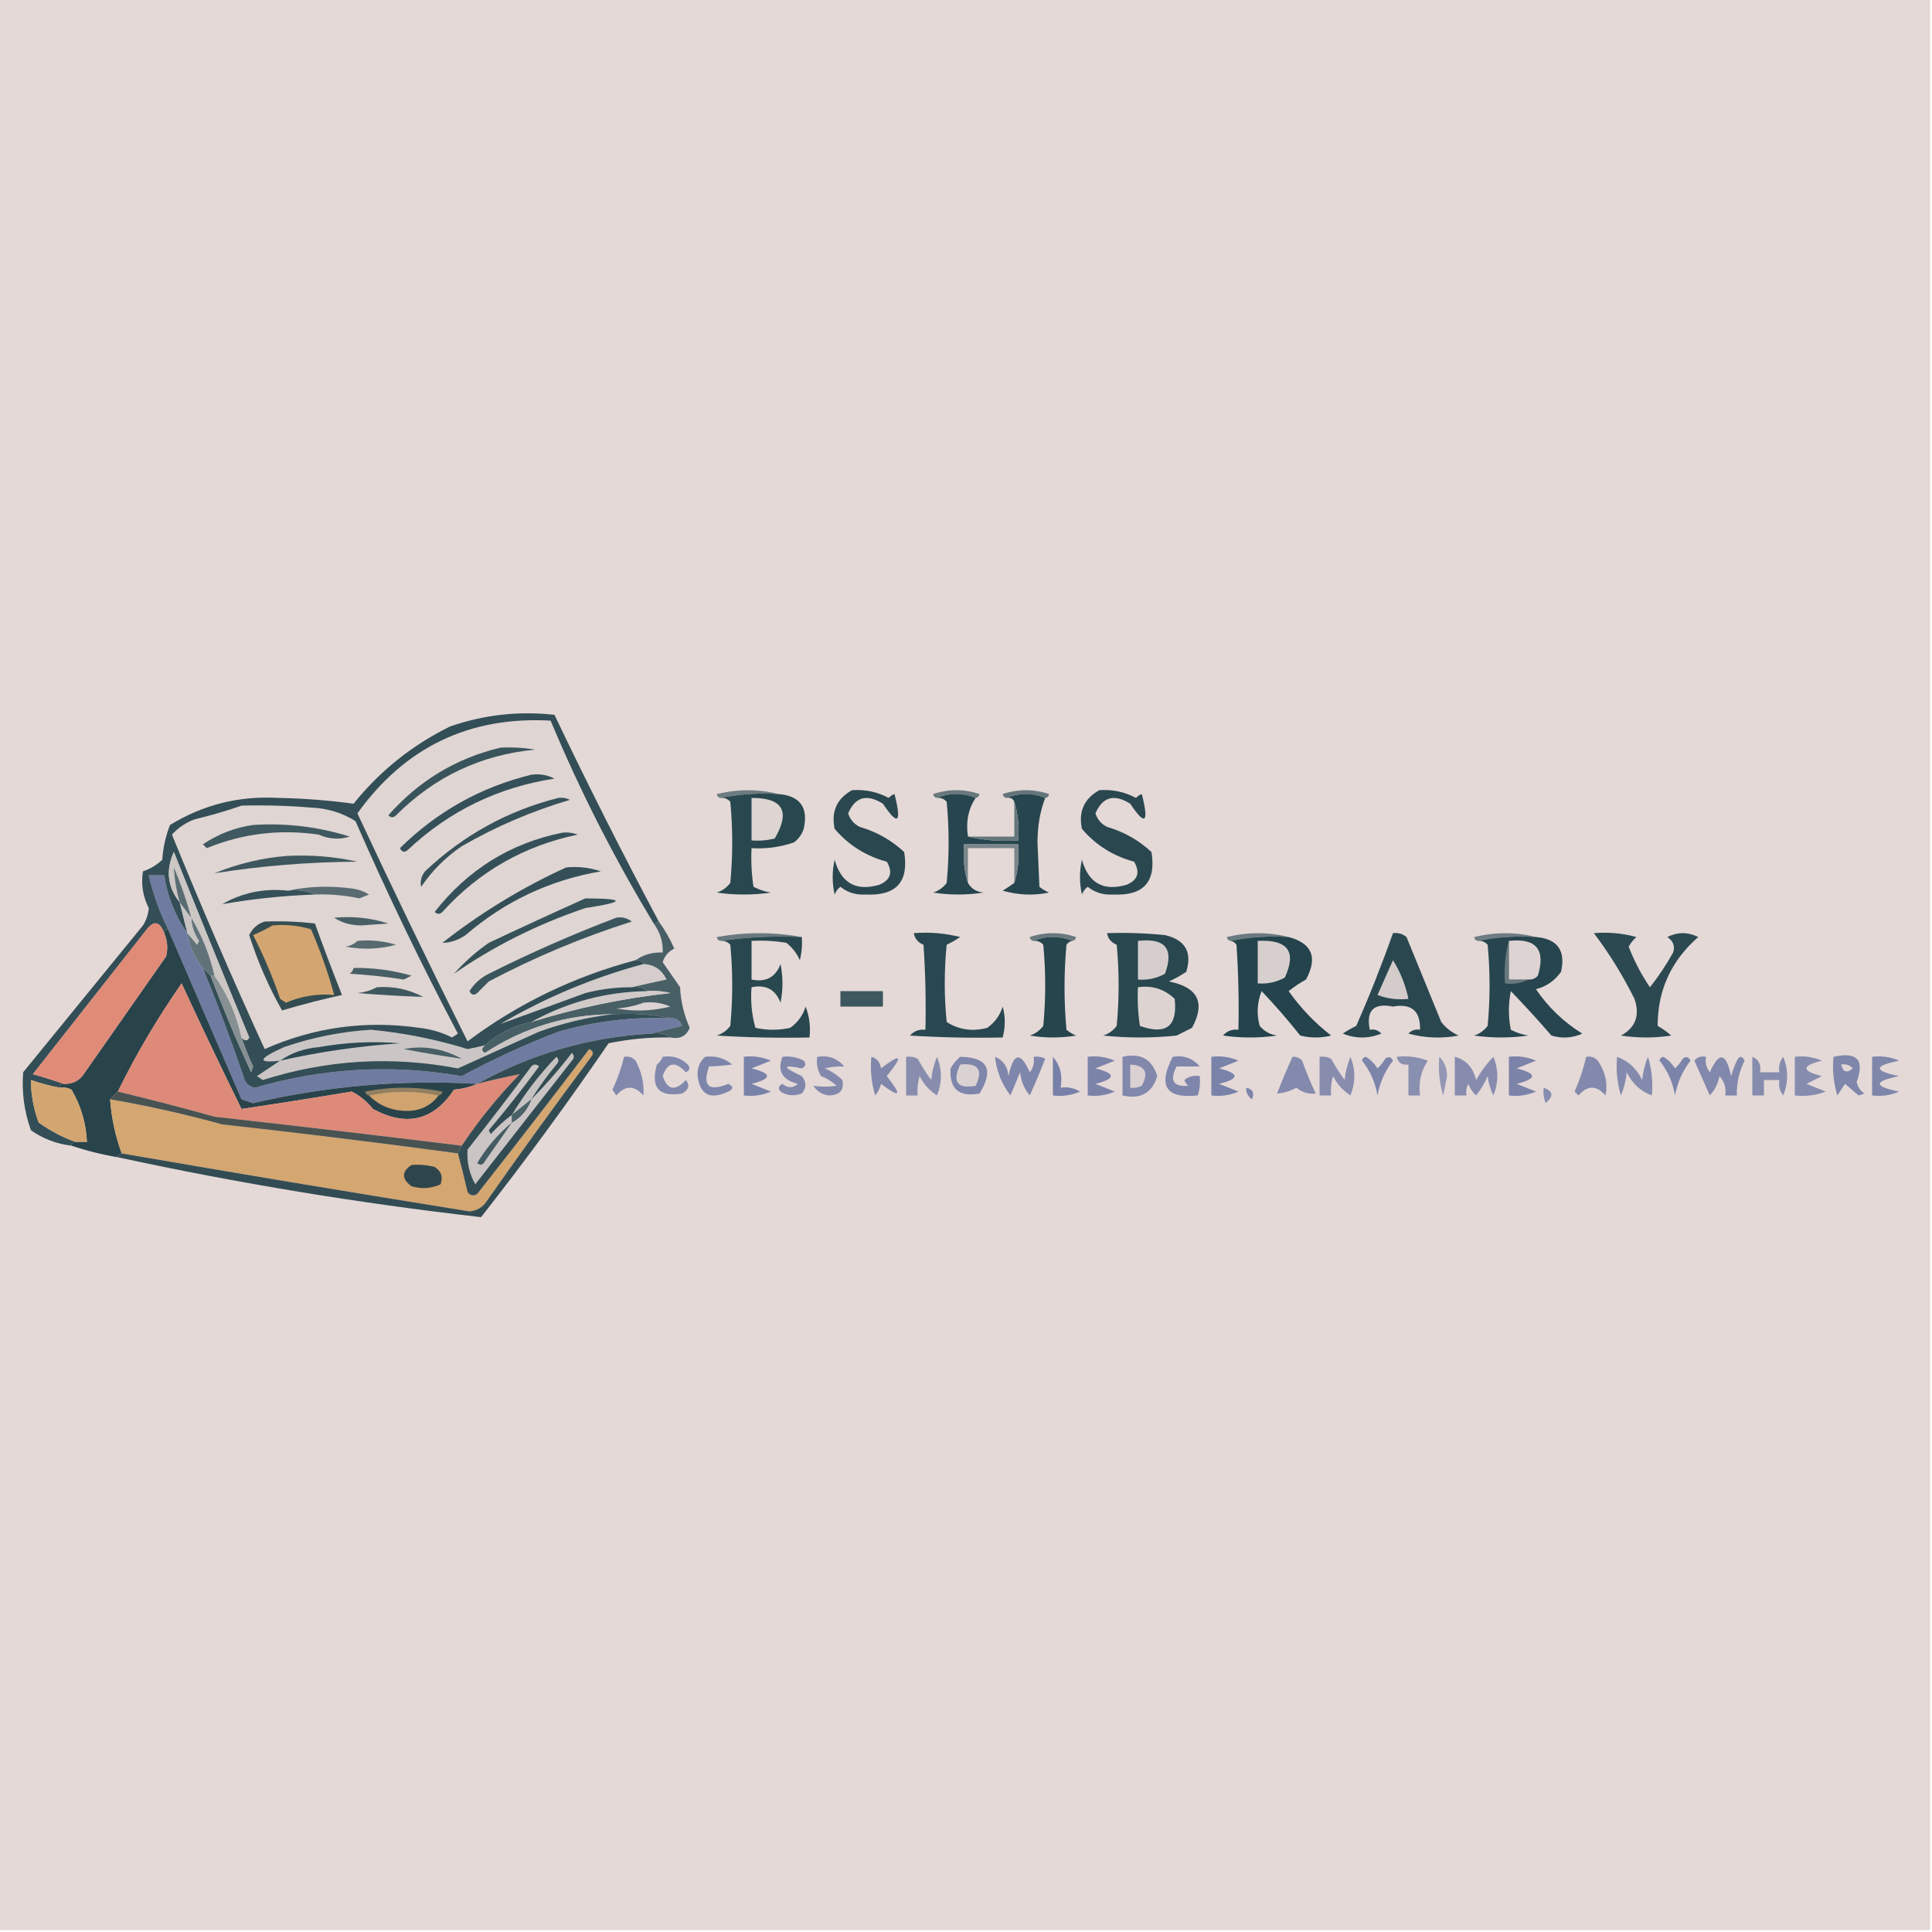 <?xml version="1.0" encoding="UTF-8"?>
<!DOCTYPE svg PUBLIC "-//W3C//DTD SVG 1.1//EN" "http://www.w3.org/Graphics/SVG/1.1/DTD/svg11.dtd">
<svg xmlns="http://www.w3.org/2000/svg" version="1.1" width="500px" height="500px" style="shape-rendering:geometricPrecision; text-rendering:geometricPrecision; image-rendering:optimizeQuality; fill-rule:evenodd; clip-rule:evenodd" xmlns:xlink="http://www.w3.org/1999/xlink">
<g><path style="opacity:1" fill="#e4d9d7" d="M -0.5,-0.5 C 166.167,-0.5 332.833,-0.5 499.5,-0.5C 499.5,166.167 499.5,332.833 499.5,499.5C 332.833,499.5 166.167,499.5 -0.5,499.5C -0.5,332.833 -0.5,166.167 -0.5,-0.5 Z"/></g>
<g><path style="opacity:1" fill="#dfd5d3" d="M 169.5,239.5 C 170.933,241.558 171.6,243.892 171.5,246.5C 168.848,246.41 166.515,247.076 164.5,248.5C 148.643,252.678 134.143,259.678 121,269.5C 111.227,249.915 101.727,230.248 92.5,210.5C 104.816,193.342 121.482,185.342 142.5,186.5C 150.222,204.946 159.222,222.612 169.5,239.5 Z"/></g>
<g><path style="opacity:1" fill="#6d7c81" d="M 201.5,205.5 C 196.305,205.179 191.305,205.513 186.5,206.5C 185.957,206.44 185.624,206.107 185.5,205.5C 190.986,204.185 196.32,204.185 201.5,205.5 Z"/></g>
<g><path style="opacity:1" fill="#68787d" d="M 252.5,206.5 C 249.167,205.167 245.833,205.167 242.5,206.5C 241.957,206.44 241.624,206.107 241.5,205.5C 245.5,204.167 249.5,204.167 253.5,205.5C 253.376,206.107 253.043,206.44 252.5,206.5 Z"/></g>
<g><path style="opacity:1" fill="#65767b" d="M 270.5,206.5 C 267.167,205.167 263.833,205.167 260.5,206.5C 259.957,206.44 259.624,206.107 259.5,205.5C 263.5,204.167 267.5,204.167 271.5,205.5C 271.376,206.107 271.043,206.44 270.5,206.5 Z"/></g>
<g><path style="opacity:1" fill="#29474f" d="M 186.5,206.5 C 191.305,205.513 196.305,205.179 201.5,205.5C 207.076,205.974 209.243,208.974 208,214.5C 207.535,215.931 206.701,217.097 205.5,218C 201.94,219.237 198.273,219.737 194.5,219.5C 194.335,222.85 194.502,226.183 195,229.5C 196.399,230.227 197.899,230.727 199.5,231C 194.833,231.667 190.167,231.667 185.5,231C 186.931,230.535 188.097,229.701 189,228.5C 189.667,221.5 189.667,214.5 189,207.5C 188.329,206.748 187.496,206.414 186.5,206.5 Z"/></g>
<g><path style="opacity:1" fill="#27454e" d="M 242.5,206.5 C 245.833,205.167 249.167,205.167 252.5,206.5C 250.598,209.337 249.931,212.671 250.5,216.5C 254.634,217.485 258.968,217.818 263.5,217.5C 263.813,213.958 263.479,210.625 262.5,207.5C 262.158,206.662 261.492,206.328 260.5,206.5C 263.833,205.167 267.167,205.167 270.5,206.5C 269.177,209.938 268.51,213.771 268.5,218C 268.667,221.833 268.833,225.667 269,229.5C 269.75,230.126 270.584,230.626 271.5,231C 267.459,231.827 263.459,231.66 259.5,230.5C 260.602,229.824 261.602,229.158 262.5,228.5C 263.479,225.375 263.813,222.042 263.5,218.5C 258.833,218.5 254.167,218.5 249.5,218.5C 249.187,222.042 249.521,225.375 250.5,228.5C 251.347,229.966 252.68,230.8 254.5,231C 250.167,231.667 245.833,231.667 241.5,231C 242.931,230.535 244.097,229.701 245,228.5C 245.667,221.5 245.667,214.5 245,207.5C 244.329,206.748 243.496,206.414 242.5,206.5 Z"/></g>
<g><path style="opacity:1" fill="#2a4750" d="M 220.5,204.5 C 223.883,204.257 227.049,204.924 230,206.5C 230.414,206.043 230.914,205.709 231.5,205.5C 233.4,213.009 232.4,213.843 228.5,208C 224.339,205.389 221.339,206.222 219.5,210.5C 220.01,212.088 221.01,213.255 222.5,214C 226.869,215.267 230.703,217.433 234,220.5C 235.266,228.238 231.932,231.904 224,231.5C 221.53,231.66 219.364,230.993 217.5,229.5C 216.808,230.025 216.308,230.692 216,231.5C 215.333,228.5 215.333,225.5 216,222.5C 217.697,228.543 221.531,230.71 227.5,229C 230.473,227.776 231.14,225.776 229.5,223C 224.105,221.554 219.605,218.721 216,214.5C 215.077,210.017 216.577,206.683 220.5,204.5 Z"/></g>
<g><path style="opacity:1" fill="#2a4750" d="M 284.5,204.5 C 287.883,204.257 291.049,204.924 294,206.5C 294.414,206.043 294.914,205.709 295.5,205.5C 297.4,213.009 296.4,213.843 292.5,208C 288.339,205.389 285.339,206.222 283.5,210.5C 284.01,212.088 285.01,213.255 286.5,214C 290.869,215.267 294.703,217.433 298,220.5C 299.266,228.238 295.932,231.904 288,231.5C 285.53,231.66 283.364,230.993 281.5,229.5C 280.808,230.025 280.308,230.692 280,231.5C 279.333,228.5 279.333,225.5 280,222.5C 281.697,228.543 285.531,230.71 291.5,229C 294.473,227.776 295.14,225.776 293.5,223C 288.105,221.554 283.605,218.721 280,214.5C 279.077,210.017 280.577,206.683 284.5,204.5 Z"/></g>
<g><path style="opacity:1" fill="#ded5d3" d="M 194.5,206.5 C 202.619,206.469 204.619,209.969 200.5,217C 198.527,217.495 196.527,217.662 194.5,217.5C 194.5,213.833 194.5,210.167 194.5,206.5 Z"/></g>
<g><path style="opacity:1" fill="#65777b" d="M 262.5,207.5 C 263.479,210.625 263.813,213.958 263.5,217.5C 258.968,217.818 254.634,217.485 250.5,216.5C 254.5,216.5 258.5,216.5 262.5,216.5C 262.5,213.5 262.5,210.5 262.5,207.5 Z"/></g>
<g><path style="opacity:1" fill="#7b868b" d="M 262.5,228.5 C 262.5,225.5 262.5,222.5 262.5,219.5C 258.5,219.5 254.5,219.5 250.5,219.5C 250.5,222.5 250.5,225.5 250.5,228.5C 249.521,225.375 249.187,222.042 249.5,218.5C 254.167,218.5 258.833,218.5 263.5,218.5C 263.813,222.042 263.479,225.375 262.5,228.5 Z"/></g>
<g><path style="opacity:1" fill="#707ba1" d="M 48.5,241.5 C 49.038,244.905 50.371,247.905 52.5,250.5C 56.258,259.692 59.758,269.025 63,278.5C 63.347,280.18 64.347,281.18 66,281.5C 83.622,276.373 101.456,275.373 119.5,278.5C 127.558,274.139 135.892,270.305 144.5,267C 153.978,264.289 163.645,263.122 173.5,263.5C 174.995,263.415 175.995,264.081 176.5,265.5C 173.694,266.168 171.028,266.834 168.5,267.5C 152.435,268.413 137.435,272.747 123.5,280.5C 103.904,279.382 84.571,281.049 65.5,285.5C 64.5,285.167 63.5,284.833 62.5,284.5C 56.16,269.804 49.826,255.137 43.5,240.5C 41.272,236.042 39.605,231.375 38.5,226.5C 39.833,226.5 41.167,226.5 42.5,226.5C 43.343,232.043 45.343,237.043 48.5,241.5 Z"/></g>
<g><path style="opacity:1" fill="#344f57" d="M 146.5,224.5 C 149.572,224.183 152.572,224.516 155.5,225.5C 142.288,227.773 130.622,233.273 120.5,242C 118.598,243.301 116.598,243.968 114.5,244C 124.43,236.206 135.097,229.706 146.5,224.5 Z"/></g>
<g><path style="opacity:1" fill="#68797d" d="M 207.5,242.5 C 200.313,242.175 193.313,242.509 186.5,243.5C 185.957,243.44 185.624,243.107 185.5,242.5C 192.99,241.181 200.323,241.181 207.5,242.5 Z"/></g>
<g><path style="opacity:1" fill="#68787d" d="M 277.5,243.5 C 274.167,242.167 270.833,242.167 267.5,243.5C 266.957,243.44 266.624,243.107 266.5,242.5C 270.5,241.167 274.5,241.167 278.5,242.5C 278.376,243.107 278.043,243.44 277.5,243.5 Z"/></g>
<g><path style="opacity:1" fill="#6a7a7f" d="M 333.5,242.5 C 328.305,242.179 323.305,242.513 318.5,243.5C 317.957,243.44 317.624,243.107 317.5,242.5C 322.986,241.185 328.32,241.185 333.5,242.5 Z"/></g>
<g><path style="opacity:1" fill="#2a4750" d="M 360.5,241.5 C 361.822,241.33 362.989,241.663 364,242.5C 367,249.833 370,257.167 373,264.5C 374.214,266.049 375.714,267.215 377.5,268C 373.129,268.828 368.795,268.661 364.5,267.5C 365.325,266.614 366.325,266.281 367.5,266.5C 367.634,261.635 365.301,259.635 360.5,260.5C 355.492,259.508 353.492,261.508 354.5,266.5C 355.675,266.281 356.675,266.614 357.5,267.5C 354.167,268.833 350.833,268.833 347.5,267.5C 348.628,266.738 349.795,266.071 351,265.5C 354.467,257.595 357.634,249.595 360.5,241.5 Z"/></g>
<g><path style="opacity:1" fill="#6d7c81" d="M 397.5,242.5 C 392.305,242.179 387.305,242.513 382.5,243.5C 381.957,243.44 381.624,243.107 381.5,242.5C 386.986,241.185 392.32,241.185 397.5,242.5 Z"/></g>
<g><path style="opacity:1" fill="#3b555c" d="M 159.5,237.5 C 160.978,237.238 162.311,237.571 163.5,238.5C 150.782,242.519 138.449,247.686 126.5,254C 125.5,255 124.5,256 123.5,257C 122.668,257.688 122.002,257.521 121.5,256.5C 122.748,254.541 124.415,253.041 126.5,252C 137.375,246.555 148.375,241.722 159.5,237.5 Z"/></g>
<g><path style="opacity:1" fill="#29474f" d="M 186.5,243.5 C 193.313,242.509 200.313,242.175 207.5,242.5C 207.662,244.527 207.495,246.527 207,248.5C 206.215,246.714 205.049,245.214 203.5,244C 200.518,243.502 197.518,243.335 194.5,243.5C 194.5,246.833 194.5,250.167 194.5,253.5C 198.182,254.275 200.682,252.941 202,249.5C 202.667,252.833 202.667,256.167 202,259.5C 200.682,256.059 198.182,254.725 194.5,255.5C 194.211,259.106 194.544,262.606 195.5,266C 198.5,266.667 201.5,266.667 204.5,266C 206.436,264.638 207.769,262.805 208.5,260.5C 209.48,263.086 209.813,265.753 209.5,268.5C 201.493,268.666 193.493,268.5 185.5,268C 186.931,267.535 188.097,266.701 189,265.5C 189.667,258.5 189.667,251.5 189,244.5C 188.329,243.748 187.496,243.414 186.5,243.5 Z"/></g>
<g><path style="opacity:1" fill="#294750" d="M 236.5,241.5 C 240.555,241.176 244.555,241.509 248.5,242.5C 247.372,243.262 246.205,243.929 245,244.5C 244.333,251.167 244.333,257.833 245,264.5C 248.183,266.523 251.683,267.023 255.5,266C 257.436,264.638 258.769,262.805 259.5,260.5C 260.205,263.089 260.205,265.756 259.5,268.5C 251.493,268.666 243.493,268.5 235.5,268C 236.563,266.812 237.897,266.312 239.5,266.5C 239.666,259.159 239.5,251.826 239,244.5C 237.583,243.922 236.75,242.922 236.5,241.5 Z"/></g>
<g><path style="opacity:1" fill="#26454d" d="M 267.5,243.5 C 270.833,242.167 274.167,242.167 277.5,243.5C 276.883,243.611 276.383,243.944 276,244.5C 275.333,251.833 275.333,259.167 276,266.5C 276.75,267.126 277.584,267.626 278.5,268C 274.5,268.667 270.5,268.667 266.5,268C 267.931,267.535 269.097,266.701 270,265.5C 270.667,258.5 270.667,251.5 270,244.5C 269.329,243.748 268.496,243.414 267.5,243.5 Z"/></g>
<g><path style="opacity:1" fill="#29474f" d="M 286.5,241.5 C 291.511,241.334 296.511,241.501 301.5,242C 306.746,243.237 308.58,246.404 307,251.5C 305.581,252.46 304.081,253.293 302.5,254C 310.03,255.478 312.03,259.478 308.5,266C 307.167,266.667 305.833,267.333 304.5,268C 298.167,268.667 291.833,268.667 285.5,268C 286.931,267.535 288.097,266.701 289,265.5C 289.667,258.5 289.667,251.5 289,244.5C 287.583,243.922 286.75,242.922 286.5,241.5 Z"/></g>
<g><path style="opacity:1" fill="#24434c" d="M 318.5,243.5 C 323.305,242.513 328.305,242.179 333.5,242.5C 339.569,244.127 341.069,247.793 338,253.5C 336.414,254.376 334.914,255.376 333.5,256.5C 336.608,260.897 340.275,264.73 344.5,268C 341.833,268.667 339.167,268.667 336.5,268C 333.324,263.994 329.991,260.16 326.5,256.5C 325.345,259.446 325.179,262.446 326,265.5C 327.171,266.893 328.671,267.727 330.5,268C 325.833,268.667 321.167,268.667 316.5,268C 317.563,266.812 318.897,266.312 320.5,266.5C 320.666,259.159 320.5,251.826 320,244.5C 319.617,243.944 319.117,243.611 318.5,243.5 Z"/></g>
<g><path style="opacity:1" fill="#27454e" d="M 382.5,243.5 C 387.305,242.513 392.305,242.179 397.5,242.5C 403.076,242.974 405.243,245.974 404,251.5C 402.363,253.81 400.196,255.31 397.5,256C 400.696,260.696 404.696,264.53 409.5,267.5C 406.894,268.652 404.227,268.818 401.5,268C 398.117,264.072 394.617,260.239 391,256.5C 390.333,259.833 390.333,263.167 391,266.5C 392.399,267.227 393.899,267.727 395.5,268C 390.833,268.667 386.167,268.667 381.5,268C 382.931,267.535 384.097,266.701 385,265.5C 385.667,258.5 385.667,251.5 385,244.5C 384.329,243.748 383.496,243.414 382.5,243.5 Z"/></g>
<g><path style="opacity:1" fill="#2c4951" d="M 412.5,241.5 C 416.226,241.177 419.893,241.511 423.5,242.5C 422.689,243.216 422.022,244.05 421.5,245C 422.943,248.721 424.777,252.221 427,255.5C 429.248,252.672 431.248,249.672 433,246.5C 433.54,244.865 433.04,243.532 431.5,242.5C 434.167,241.167 436.833,241.167 439.5,242.5C 432.479,248.651 428.979,256.317 429,265.5C 430.255,266.211 431.421,267.044 432.5,268C 428.167,268.667 423.833,268.667 419.5,268C 423.292,265.947 424.458,262.781 423,258.5C 419.965,252.406 416.465,246.74 412.5,241.5 Z"/></g>
<g><path style="opacity:1" fill="#375259" d="M 151.5,232.5 C 161.953,232.557 161.953,233.39 151.5,235C 139.152,239.174 127.819,244.84 117.5,252C 120.203,248.962 123.203,246.295 126.5,244C 134.893,240.048 143.227,236.214 151.5,232.5 Z"/></g>
<g><path style="opacity:1" fill="#d6cecd" d="M 294.5,243.5 C 301.547,242.701 303.881,245.535 301.5,252C 299.323,253.202 296.989,253.702 294.5,253.5C 294.5,250.167 294.5,246.833 294.5,243.5 Z"/></g>
<g><path style="opacity:1" fill="#d7cfce" d="M 325.5,243.5 C 333.299,243.096 335.633,246.263 332.5,253C 330.323,254.202 327.989,254.702 325.5,254.5C 325.5,250.833 325.5,247.167 325.5,243.5 Z"/></g>
<g><path style="opacity:1" fill="#68787d" d="M 390.5,243.5 C 390.5,246.833 390.5,250.167 390.5,253.5C 392.167,253.5 393.833,253.5 395.5,253.5C 393.735,254.461 391.735,254.795 389.5,254.5C 389.185,250.629 389.518,246.962 390.5,243.5 Z"/></g>
<g><path style="opacity:1" fill="#ddd3d2" d="M 390.5,243.5 C 397.56,242.725 400.06,245.725 398,252.5C 397.329,253.252 396.496,253.586 395.5,253.5C 393.833,253.5 392.167,253.5 390.5,253.5C 390.5,250.167 390.5,246.833 390.5,243.5 Z"/></g>
<g><path style="opacity:1" fill="#29434b" d="M 43.5,240.5 C 49.826,255.137 56.16,269.804 62.5,284.5C 63.5,284.833 64.5,285.167 65.5,285.5C 84.571,281.049 103.904,279.382 123.5,280.5C 121.708,281.309 119.708,281.809 117.5,282C 112.185,290.013 105.185,291.68 96.5,287C 94.964,285.04 93.131,283.54 91,282.5C 81.452,284.101 71.952,285.601 62.5,287C 57.205,276.243 52.038,265.409 47,254.5C 40.564,263.77 35.064,273.103 30.5,282.5C 29.833,283.167 29.167,283.833 28.5,284.5C 28.853,289.357 29.853,294.024 31.5,298.5C 30.833,298.5 30.5,298.833 30.5,299.5C 26.4,298.808 22.4,297.808 18.5,296.5C 18.5,295.833 18.833,295.5 19.5,295.5C 20.5,295.5 21.5,295.5 22.5,295.5C 22.278,290.668 20.945,286.168 18.5,282C 17.552,281.517 16.552,281.351 15.5,281.5C 15.5,280.833 15.833,280.5 16.5,280.5C 18.903,280.607 20.736,279.607 22,277.5C 29,267.5 36,257.5 43,247.5C 43.49,245.455 43.324,243.455 42.5,241.5C 42.5,240.833 42.833,240.5 43.5,240.5 Z"/></g>
<g><path style="opacity:1" fill="#d4cdcc" d="M 166.5,249.5 C 169.272,249.595 171.272,250.929 172.5,253.5C 169.358,254.167 166.358,254.834 163.5,255.5C 159.44,255.485 155.44,255.985 151.5,257C 144.057,259.738 136.724,262.404 129.5,265C 141.144,258.175 153.477,253.008 166.5,249.5 Z"/></g>
<g><path style="opacity:1" fill="#d3cccb" d="M 360.5,248.5 C 362.403,251.53 363.737,254.863 364.5,258.5C 361.753,258.813 359.086,258.48 356.5,257.5C 357.84,254.471 359.173,251.471 360.5,248.5 Z"/></g>
<g><path style="opacity:1" fill="#de8a78" d="M 123.5,280.5 C 127.219,279.53 130.886,278.696 134.5,278C 128.878,283.776 123.878,289.942 119.5,296.5C 98.193,293.891 76.859,291.391 55.5,289C 47.196,286.674 38.863,284.507 30.5,282.5C 35.064,273.103 40.564,263.77 47,254.5C 52.038,265.409 57.205,276.243 62.5,287C 71.952,285.601 81.452,284.101 91,282.5C 93.131,283.54 94.964,285.04 96.5,287C 105.185,291.68 112.185,290.013 117.5,282C 119.708,281.809 121.708,281.309 123.5,280.5 Z"/></g>
<g><path style="opacity:1" fill="#485f66" d="M 170.5,238.5 C 172.059,240.608 173.392,242.941 174.5,245.5C 172.988,246.249 171.988,247.416 171.5,249C 172.985,251.156 174.485,253.323 176,255.5C 176.189,259.17 177.023,262.67 178.5,266C 177.615,268.157 175.948,268.99 173.5,268.5C 172.081,267.549 170.415,267.216 168.5,267.5C 171.028,266.834 173.694,266.168 176.5,265.5C 175.995,264.081 174.995,263.415 173.5,263.5C 168.695,262.513 163.695,262.179 158.5,262.5C 146.745,262.522 135.745,265.856 125.5,272.5C 124.537,272.03 124.537,271.363 125.5,270.5C 128.914,267.46 132.914,265.46 137.5,264.5C 149.232,260.846 161.232,258.346 173.5,257C 171.527,256.505 169.527,256.338 167.5,256.5C 166.432,255.566 165.099,255.232 163.5,255.5C 166.358,254.834 169.358,254.167 172.5,253.5C 171.272,250.929 169.272,249.595 166.5,249.5C 166.158,248.662 165.492,248.328 164.5,248.5C 166.515,247.076 168.848,246.41 171.5,246.5C 171.6,243.892 170.933,241.558 169.5,239.5C 169.5,238.833 169.833,238.5 170.5,238.5 Z"/></g>
<g><path style="opacity:1" fill="#ddd4d2" d="M 294.5,255.5 C 298.192,254.971 301.358,255.971 304,258.5C 304.808,265.603 301.808,267.937 295,265.5C 294.502,262.183 294.335,258.85 294.5,255.5 Z"/></g>
<g><path style="opacity:1" fill="#d1cac9" d="M 167.5,256.5 C 169.527,256.338 171.527,256.505 173.5,257C 161.232,258.346 149.232,260.846 137.5,264.5C 146.729,259.358 156.729,256.691 167.5,256.5 Z"/></g>
<g><path style="opacity:1" fill="#3e575e" d="M 217.5,256.5 C 221.167,256.5 224.833,256.5 228.5,256.5C 228.5,257.833 228.5,259.167 228.5,260.5C 224.833,260.5 221.167,260.5 217.5,260.5C 217.5,259.167 217.5,257.833 217.5,256.5 Z"/></g>
<g><path style="opacity:1" fill="#dcd3d2" d="M 166.5,259.5 C 168.924,259.192 171.257,259.526 173.5,260.5C 168.869,261.662 164.202,261.828 159.5,261C 162.036,260.814 164.369,260.314 166.5,259.5 Z"/></g>
<g><path style="opacity:1" fill="#cbc6c5" d="M 158.5,262.5 C 152.011,263.273 145.678,264.773 139.5,267C 132.449,270.195 125.449,273.362 118.5,276.5C 101.425,273.235 84.591,274.235 68,279.5C 67.5,279.167 67,278.833 66.5,278.5C 68.565,277.143 70.565,275.81 72.5,274.5C 66.442,275.198 66.775,274.031 73.5,271C 80.789,268.482 88.289,266.982 96,266.5C 104.515,267.308 112.849,268.974 121,271.5C 122.533,271.227 124.033,270.894 125.5,270.5C 124.537,271.363 124.537,272.03 125.5,272.5C 135.745,265.856 146.745,262.522 158.5,262.5 Z"/></g>
<g><path style="opacity:1" fill="#334e56" d="M 170.5,238.5 C 169.833,238.5 169.5,238.833 169.5,239.5C 159.222,222.612 150.222,204.946 142.5,186.5C 121.482,185.342 104.816,193.342 92.5,210.5C 101.727,230.248 111.227,249.915 121,269.5C 134.143,259.678 148.643,252.678 164.5,248.5C 165.492,248.328 166.158,248.662 166.5,249.5C 153.477,253.008 141.144,258.175 129.5,265C 136.724,262.404 144.057,259.738 151.5,257C 155.44,255.985 159.44,255.485 163.5,255.5C 165.099,255.232 166.432,255.566 167.5,256.5C 156.729,256.691 146.729,259.358 137.5,264.5C 132.914,265.46 128.914,267.46 125.5,270.5C 124.033,270.894 122.533,271.227 121,271.5C 112.849,268.974 104.515,267.308 96,266.5C 88.289,266.982 80.789,268.482 73.5,271C 66.775,274.031 66.442,275.198 72.5,274.5C 70.565,275.81 68.565,277.143 66.5,278.5C 67,278.833 67.5,279.167 68,279.5C 84.591,274.235 101.425,273.235 118.5,276.5C 125.449,273.362 132.449,270.195 139.5,267C 145.678,264.773 152.011,263.273 158.5,262.5C 163.695,262.179 168.695,262.513 173.5,263.5C 163.645,263.122 153.978,264.289 144.5,267C 135.892,270.305 127.558,274.139 119.5,278.5C 101.456,275.373 83.622,276.373 66,281.5C 64.347,281.18 63.347,280.18 63,278.5C 59.758,269.025 56.258,259.692 52.5,250.5C 53.167,251.167 53.833,251.833 54.5,252.5C 57.707,260.953 61.207,269.287 65,277.5C 65.167,277 65.333,276.5 65.5,276C 64.349,273.535 63.349,271.035 62.5,268.5C 63.364,269.463 64.03,269.463 64.5,268.5C 57.905,252.551 51.405,236.551 45,220.5C 42.85,225.221 43.35,229.554 46.5,233.5C 47.167,236.167 47.833,238.833 48.5,241.5C 45.343,237.043 43.343,232.043 42.5,226.5C 41.167,226.5 39.833,226.5 38.5,226.5C 39.605,231.375 41.272,236.042 43.5,240.5C 42.833,240.5 42.5,240.833 42.5,241.5C 41.374,238.473 39.874,238.14 38,240.5C 28.167,253 18.333,265.5 8.5,278C 11.31,278.782 13.977,279.616 16.5,280.5C 15.833,280.5 15.5,280.833 15.5,281.5C 12.936,281.021 10.436,280.355 8,279.5C 8.011,283.225 8.677,286.892 10,290.5C 12.995,292.653 16.162,294.319 19.5,295.5C 18.833,295.5 18.5,295.833 18.5,296.5C 14.634,296.046 11.134,294.712 8,292.5C 6.255,287.614 5.588,282.614 6,277.5C 16.333,264.833 26.667,252.167 37,239.5C 37.875,238.127 38.375,236.627 38.5,235C 36.962,231.979 36.462,228.812 37,225.5C 38.892,224.87 40.559,223.87 42,222.5C 42.206,219.377 42.873,216.377 44,213.5C 52.567,208.252 61.901,205.918 72,206.5C 78.585,206.621 85.085,207.121 91.5,208C 98.341,199.494 106.675,192.828 116.5,188C 125.266,184.969 134.266,183.969 143.5,185C 152.13,203.093 161.13,220.927 170.5,238.5 Z"/></g>
<g><path style="opacity:1" fill="#868f92" d="M 54.5,252.5 C 54.833,252.5 55.167,252.5 55.5,252.5C 58.901,257.307 61.234,262.64 62.5,268.5C 63.349,271.035 64.349,273.535 65.5,276C 65.333,276.5 65.167,277 65,277.5C 61.207,269.287 57.707,260.953 54.5,252.5 Z"/></g>
<g><path style="opacity:1" fill="#ccc6c5" d="M 62.5,268.5 C 61.234,262.64 58.901,257.307 55.5,252.5C 54.266,247.117 52.266,242.117 49.5,237.5C 48.307,233.089 46.807,228.756 45,224.5C 45.158,227.502 45.658,230.502 46.5,233.5C 43.35,229.554 42.85,225.221 45,220.5C 51.405,236.551 57.905,252.551 64.5,268.5C 64.03,269.463 63.364,269.463 62.5,268.5 Z"/></g>
<g><path style="opacity:1" fill="#617379" d="M 49.5,237.5 C 52.266,242.117 54.266,247.117 55.5,252.5C 55.167,252.5 54.833,252.5 54.5,252.5C 53.833,251.833 53.167,251.167 52.5,250.5C 50.371,247.905 49.038,244.905 48.5,241.5C 49.315,242.429 50.148,243.429 51,244.5C 51.167,244.167 51.333,243.833 51.5,243.5C 50.253,241.677 49.586,239.677 49.5,237.5 Z"/></g>
<g><path style="opacity:1" fill="#c7c3c3" d="M 46.5,233.5 C 47.5,234.833 48.5,236.167 49.5,237.5C 49.586,239.677 50.253,241.677 51.5,243.5C 51.333,243.833 51.167,244.167 51,244.5C 50.148,243.429 49.315,242.429 48.5,241.5C 47.833,238.833 47.167,236.167 46.5,233.5 Z"/></g>
<g><path style="opacity:1" fill="#df8b78" d="M 42.5,241.5 C 43.324,243.455 43.49,245.455 43,247.5C 36,257.5 29,267.5 22,277.5C 20.736,279.607 18.903,280.607 16.5,280.5C 13.977,279.616 11.31,278.782 8.5,278C 18.333,265.5 28.167,253 38,240.5C 39.874,238.14 41.374,238.473 42.5,241.5 Z"/></g>
<g><path style="opacity:1" fill="#596c72" d="M 49.5,237.5 C 48.5,236.167 47.5,234.833 46.5,233.5C 45.658,230.502 45.158,227.502 45,224.5C 46.807,228.756 48.307,233.089 49.5,237.5 Z"/></g>
<g><path style="opacity:1" fill="#355058" d="M 145.5,215.5 C 146.873,215.343 148.207,215.51 149.5,216C 135.624,218.892 123.957,225.559 114.5,236C 113.833,236.667 113.167,236.667 112.5,236C 121.071,225.058 132.071,218.225 145.5,215.5 Z"/></g>
<g><path style="opacity:1" fill="#375159" d="M 144.5,206.5 C 145.552,206.351 146.552,206.517 147.5,207C 137.743,209.875 128.41,213.875 119.5,219C 115.333,221.833 111.833,225.333 109,229.5C 108.685,228.092 109.018,226.759 110,225.5C 119.918,216.128 131.418,209.794 144.5,206.5 Z"/></g>
<g><path style="opacity:1" fill="#dfd5d3" d="M 62.5,208.5 C 68.509,208.334 74.509,208.501 80.5,209C 84.708,209.173 88.541,210.34 92,212.5C 100.155,231.157 108.988,249.49 118.5,267.5C 118,267.833 117.5,268.167 117,268.5C 114.322,267.164 111.489,266.33 108.5,266C 94.583,264.013 81.25,265.846 68.5,271.5C 60.132,253.254 52.132,234.754 44.5,216C 46.156,214.171 48.156,212.837 50.5,212C 54.675,211.009 58.675,209.842 62.5,208.5 Z"/></g>
<g><path style="opacity:1" fill="#3f5860" d="M 97.5,255.5 C 101.794,255.182 105.794,256.015 109.5,258C 103.881,257.814 98.214,257.48 92.5,257C 94.382,256.802 96.048,256.302 97.5,255.5 Z"/></g>
<g><path style="opacity:1" fill="#475e65" d="M 91.5,250.5 C 96.6,250.429 101.6,251.096 106.5,252.5C 105.833,252.833 105.167,253.167 104.5,253.5C 99.863,252.78 95.197,252.28 90.5,252C 91.056,251.617 91.389,251.117 91.5,250.5 Z"/></g>
<g><path style="opacity:1" fill="#566a70" d="M 92.5,243.5 C 95.898,243.18 99.232,243.513 102.5,244.5C 98.205,245.661 93.871,245.828 89.5,245C 90.737,244.768 91.737,244.268 92.5,243.5 Z"/></g>
<g><path style="opacity:1" fill="#344d52" d="M 68.5,238.5 C 72.846,238.334 77.179,238.501 81.5,239C 83.73,245.189 86.064,251.355 88.5,257.5C 83.286,258.643 78.119,259.976 73,261.5C 69.529,255.38 66.695,248.88 64.5,242C 65.347,240.229 66.68,239.063 68.5,238.5 Z"/></g>
<g><path style="opacity:1" fill="#d3a570" d="M 70.5,239.5 C 73.898,239.18 77.232,239.513 80.5,240.5C 82.905,246.051 84.905,251.717 86.5,257.5C 82.141,257.113 77.975,257.78 74,259.5C 73.5,259.167 73,258.833 72.5,258.5C 70.571,252.812 68.238,247.312 65.5,242C 67.315,241.243 68.981,240.41 70.5,239.5 Z"/></g>
<g><path style="opacity:1" fill="#485f66" d="M 86.5,237.5 C 91.361,237.063 96.028,237.563 100.5,239C 98.167,239.167 95.833,239.333 93.5,239.5C 90.731,239.471 88.397,238.805 86.5,237.5 Z"/></g>
<g><path style="opacity:1" fill="#355058" d="M 74.5,230.5 C 77.059,230.198 79.393,230.532 81.5,231.5C 73.367,231.793 65.367,232.626 57.5,234C 62.734,231.004 68.401,229.838 74.5,230.5 Z"/></g>
<g><path style="opacity:1" fill="#586b71" d="M 74.5,230.5 C 79.985,229.348 85.651,229.182 91.5,230C 92.938,230.219 94.271,230.719 95.5,231.5C 94.667,231.833 93.833,232.167 93,232.5C 89.208,231.69 85.374,231.356 81.5,231.5C 79.393,230.532 77.059,230.198 74.5,230.5 Z"/></g>
<g><path style="opacity:1" fill="#3e575e" d="M 74.5,221.5 C 80.577,221.196 86.577,221.696 92.5,223C 80.024,223.076 67.69,224.076 55.5,226C 61.722,223.462 68.056,221.962 74.5,221.5 Z"/></g>
<g><path style="opacity:1" fill="#405960" d="M 65.5,213.5 C 74.038,212.957 82.371,213.957 90.5,216.5C 87.861,217.356 85.194,217.19 82.5,216C 72.465,214.534 62.798,215.7 53.5,219.5C 53.167,219.167 52.833,218.833 52.5,218.5C 56.544,215.823 60.877,214.156 65.5,213.5 Z"/></g>
<g><path style="opacity:1" fill="#355058" d="M 137.5,200.5 C 139.604,200.201 141.604,200.534 143.5,201.5C 128.85,203.762 116.184,209.929 105.5,220C 104.668,220.688 104.002,220.521 103.5,219.5C 113.129,210.021 124.462,203.688 137.5,200.5 Z"/></g>
<g><path style="opacity:1" fill="#3a545b" d="M 129.5,193.5 C 132.518,193.335 135.518,193.502 138.5,194C 124.48,195.343 112.48,201.01 102.5,211C 101.833,211.667 101.167,211.667 100.5,211C 108.369,202.071 118.035,196.237 129.5,193.5 Z"/></g>
<g><path style="opacity:1" fill="#2c4952" d="M 72.5,274.5 C 75.422,272.469 78.755,271.302 82.5,271C 89.465,269.746 96.465,269.413 103.5,270C 93.03,270.71 82.696,272.21 72.5,274.5 Z"/></g>
<g><path style="opacity:1" fill="#485f66" d="M 104.5,271.5 C 109.594,270.507 114.594,271.34 119.5,274C 114.53,273.296 109.53,272.463 104.5,271.5 Z"/></g>
<g><path style="opacity:1" fill="#7982a8" d="M 192.5,273.5 C 194.924,273.192 197.257,273.526 199.5,274.5C 197.833,275.167 196.167,275.833 194.5,276.5C 199.833,277.833 199.833,279.167 194.5,280.5C 196.167,281.167 197.833,281.833 199.5,282.5C 197.257,283.474 194.924,283.808 192.5,283.5C 192.5,280.167 192.5,276.833 192.5,273.5 Z"/></g>
<g><path style="opacity:1" fill="#888dae" d="M 234.5,273.5 C 235.552,273.351 236.552,273.517 237.5,274C 238.542,275.918 239.708,277.751 241,279.5C 241.192,277.423 241.692,275.423 242.5,273.5C 243.833,276.833 243.833,280.167 242.5,283.5C 240.541,282.252 239.041,280.585 238,278.5C 237.506,280.134 237.34,281.801 237.5,283.5C 236.5,283.5 235.5,283.5 234.5,283.5C 234.5,280.167 234.5,276.833 234.5,273.5 Z"/></g>
<g><path style="opacity:1" fill="#7780a8" d="M 272.5,273.5 C 274.369,275.635 275.036,278.302 274.5,281.5C 276.288,281.215 277.955,281.548 279.5,282.5C 277.257,283.474 274.924,283.808 272.5,283.5C 272.5,280.167 272.5,276.833 272.5,273.5 Z"/></g>
<g><path style="opacity:1" fill="#7c83a9" d="M 281.5,273.5 C 283.924,273.192 286.257,273.526 288.5,274.5C 286.833,275.167 285.167,275.833 283.5,276.5C 288.833,277.833 288.833,279.167 283.5,280.5C 285.167,281.167 286.833,281.833 288.5,282.5C 286.257,283.474 283.924,283.808 281.5,283.5C 281.5,280.167 281.5,276.833 281.5,273.5 Z"/></g>
<g><path style="opacity:1" fill="#8188ac" d="M 290.5,273.5 C 295.145,272.416 298.145,274.083 299.5,278.5C 298.145,282.917 295.145,284.584 290.5,283.5C 290.5,280.167 290.5,276.833 290.5,273.5 Z"/></g>
<g><path style="opacity:1" fill="#7982a8" d="M 313.5,273.5 C 315.924,273.192 318.257,273.526 320.5,274.5C 318.833,275.167 317.167,275.833 315.5,276.5C 320.833,277.833 320.833,279.167 315.5,280.5C 317.167,281.167 318.833,281.833 320.5,282.5C 318.257,283.474 315.924,283.808 313.5,283.5C 313.5,280.167 313.5,276.833 313.5,273.5 Z"/></g>
<g><path style="opacity:1" fill="#888dae" d="M 341.5,273.5 C 342.552,273.351 343.552,273.517 344.5,274C 345.542,275.918 346.708,277.751 348,279.5C 348.192,277.423 348.692,275.423 349.5,273.5C 350.833,276.833 350.833,280.167 349.5,283.5C 347.541,282.252 346.041,280.585 345,278.5C 344.506,280.134 344.34,281.801 344.5,283.5C 343.5,283.5 342.5,283.5 341.5,283.5C 341.5,280.167 341.5,276.833 341.5,273.5 Z"/></g>
<g><path style="opacity:1" fill="#898faf" d="M 361.5,273.5 C 364.247,273.187 366.914,273.52 369.5,274.5C 367.74,277.212 367.073,280.212 367.5,283.5C 366.5,283.5 365.5,283.5 364.5,283.5C 364.5,280.833 364.5,278.167 364.5,275.5C 362.821,275.715 361.821,275.048 361.5,273.5 Z"/></g>
<g><path style="opacity:1" fill="#9396b4" d="M 372.5,273.5 C 373.777,274.694 374.444,276.36 374.5,278.5C 374.167,280.167 373.833,281.833 373.5,283.5C 372.513,280.232 372.18,276.898 372.5,273.5 Z"/></g>
<g><path style="opacity:1" fill="#7c83a9" d="M 390.5,273.5 C 392.924,273.192 395.257,273.526 397.5,274.5C 395.833,275.167 394.167,275.833 392.5,276.5C 397.833,277.833 397.833,279.167 392.5,280.5C 394.167,281.167 395.833,281.833 397.5,282.5C 395.257,283.474 392.924,283.808 390.5,283.5C 390.5,280.167 390.5,276.833 390.5,273.5 Z"/></g>
<g><path style="opacity:1" fill="#838aad" d="M 418.5,273.5 C 421.385,274.545 423.552,276.545 425,279.5C 425.192,277.423 425.692,275.423 426.5,273.5C 427.487,276.768 427.82,280.102 427.5,283.5C 424.615,282.455 422.448,280.455 421,277.5C 420.808,279.577 420.308,281.577 419.5,283.5C 418.513,280.232 418.18,276.898 418.5,273.5 Z"/></g>
<g><path style="opacity:1" fill="#8188ab" d="M 438.5,274.5 C 439.209,273.596 440.209,273.263 441.5,273.5C 441.238,274.978 441.571,276.311 442.5,277.5C 444.899,272.073 446.732,272.406 448,278.5C 448.402,277.128 448.902,275.795 449.5,274.5C 450.167,273.167 450.833,273.167 451.5,274.5C 450.067,277.333 449.4,280.333 449.5,283.5C 448.5,283.5 447.5,283.5 446.5,283.5C 446.769,281.571 446.269,279.905 445,278.5C 444.64,280.421 443.806,282.088 442.5,283.5C 441.145,280.408 439.812,277.408 438.5,274.5 Z"/></g>
<g><path style="opacity:1" fill="#868cae" d="M 453.5,273.5 C 455.176,274.183 455.843,275.517 455.5,277.5C 457.167,277.5 458.833,277.5 460.5,277.5C 460.238,276.022 460.571,274.689 461.5,273.5C 462.833,276.833 462.833,280.167 461.5,283.5C 460.571,282.311 460.238,280.978 460.5,279.5C 459.167,279.5 457.833,279.5 456.5,279.5C 456.5,280.833 456.5,282.167 456.5,283.5C 455.5,283.5 454.5,283.5 453.5,283.5C 453.5,280.167 453.5,276.833 453.5,273.5 Z"/></g>
<g><path style="opacity:1" fill="#868cae" d="M 464.5,273.5 C 466.924,273.192 469.257,273.526 471.5,274.5C 466.167,275.833 466.167,277.167 471.5,278.5C 470.167,279.167 468.833,279.833 467.5,280.5C 469.167,281.167 470.833,281.833 472.5,282.5C 469.914,283.48 467.247,283.813 464.5,283.5C 464.5,280.167 464.5,276.833 464.5,273.5 Z"/></g>
<g><path style="opacity:1" fill="#7f86ab" d="M 474.5,273.5 C 480.626,272.121 482.626,274.288 480.5,280C 480.759,281.261 481.426,282.261 482.5,283C 482,283.167 481.5,283.333 481,283.5C 479.832,282.491 478.665,281.491 477.5,280.5C 476.833,281.5 476.167,282.5 475.5,283.5C 474.513,280.232 474.18,276.898 474.5,273.5 Z"/></g>
<g><path style="opacity:1" fill="#7e86aa" d="M 484.5,273.5 C 486.924,273.192 489.257,273.526 491.5,274.5C 484.833,275.833 484.833,277.167 491.5,278.5C 484.833,279.833 484.833,281.167 491.5,282.5C 489.257,283.474 486.924,283.808 484.5,283.5C 484.5,280.167 484.5,276.833 484.5,273.5 Z"/></g>
<g><path style="opacity:1" fill="#7e85aa" d="M 182.5,273.5 C 185.157,273.162 187.49,273.829 189.5,275.5C 187.657,275.755 185.657,275.922 183.5,276C 181.73,281.061 183.397,282.561 188.5,280.5C 189.833,281.167 189.833,281.833 188.5,282.5C 183.66,284.772 180.993,283.272 180.5,278C 180.519,276.167 181.185,274.667 182.5,273.5 Z"/></g>
<g><path style="opacity:1" fill="#dbd1d3" d="M 292.5,275.5 C 296.35,275.701 297.35,277.534 295.5,281C 294.552,281.483 293.552,281.649 292.5,281.5C 292.5,279.5 292.5,277.5 292.5,275.5 Z"/></g>
<g><path style="opacity:1" fill="#e1d7d6" d="M 476.5,275.5 C 477.675,275.281 478.675,275.614 479.5,276.5C 477.948,277.798 476.948,277.465 476.5,275.5 Z"/></g>
<g><path style="opacity:1" fill="#8188ac" d="M 161.5,273.5 C 162.675,273.281 163.675,273.614 164.5,274.5C 166.087,277.521 166.753,280.521 166.5,283.5C 164.167,280.833 161.833,280.833 159.5,283.5C 159.167,283 158.833,282.5 158.5,282C 159.803,279.256 160.803,276.423 161.5,273.5 Z"/></g>
<g><path style="opacity:1" fill="#7c84aa" d="M 352.5,274.5 C 352.56,273.957 352.893,273.624 353.5,273.5C 354.719,274.263 355.719,275.263 356.5,276.5C 357.287,275.758 357.953,274.925 358.5,274C 359.332,273.312 359.998,273.479 360.5,274.5C 358.432,277.157 357.099,280.157 356.5,283.5C 355.901,280.083 354.568,277.083 352.5,274.5 Z"/></g>
<g><path style="opacity:1" fill="#7c84aa" d="M 429.5,274.5 C 429.56,273.957 429.893,273.624 430.5,273.5C 431.719,274.263 432.719,275.263 433.5,276.5C 434.287,275.758 434.953,274.925 435.5,274C 436.332,273.312 436.998,273.479 437.5,274.5C 435.432,277.157 434.099,280.157 433.5,283.5C 432.901,280.083 431.568,277.083 429.5,274.5 Z"/></g>
<g><path style="opacity:1" fill="#8087ab" d="M 202.5,273.5 C 204.467,273.261 206.301,273.594 208,274.5C 208.688,275.332 208.521,275.998 207.5,276.5C 202.389,275.445 202.389,276.112 207.5,278.5C 208.747,280.006 208.747,281.506 207.5,283C 205.559,283.743 203.726,283.576 202,282.5C 201.312,281.668 201.479,281.002 202.5,280.5C 203.891,281.645 205.224,281.645 206.5,280.5C 202.432,279.483 201.099,277.15 202.5,273.5 Z"/></g>
<g><path style="opacity:1" fill="#7f86ab" d="M 257.5,273.5 C 259.614,274.36 260.78,276.027 261,278.5C 262.268,272.406 264.101,272.073 266.5,277.5C 267.429,276.311 267.762,274.978 267.5,273.5C 268.552,273.351 269.552,273.517 270.5,274C 269.266,277.2 267.933,280.367 266.5,283.5C 265.066,281.78 264.233,279.78 264,277.5C 263.167,279.5 262.333,281.5 261.5,283.5C 259.268,280.615 257.934,277.282 257.5,273.5 Z"/></g>
<g><path style="opacity:1" fill="#8389ac" d="M 211.5,273.5 C 214.346,273.03 216.679,273.863 218.5,276C 216.687,275.954 215.021,276.12 213.5,276.5C 215.193,277.228 216.693,278.228 218,279.5C 218.521,282.118 217.354,283.451 214.5,283.5C 212.792,283.297 211.459,282.464 210.5,281C 212.443,281.305 214.443,281.305 216.5,281C 215.335,279.916 214.002,279.083 212.5,278.5C 211.548,276.955 211.215,275.288 211.5,273.5 Z"/></g>
<g><path style="opacity:1" fill="#848aad" d="M 334.5,273.5 C 335.496,273.414 336.329,273.748 337,274.5C 338.037,277.405 339.204,280.239 340.5,283C 338.717,283.232 337.05,282.732 335.5,281.5C 333.845,282.388 332.178,282.888 330.5,283C 331.739,279.781 333.072,276.614 334.5,273.5 Z"/></g>
<g><path style="opacity:1" fill="#8389ac" d="M 410.5,273.5 C 411.675,273.281 412.675,273.614 413.5,274.5C 415.475,277.374 416.142,280.374 415.5,283.5C 413.167,280.833 410.833,280.833 408.5,283.5C 408.167,283.167 407.833,282.833 407.5,282.5C 408.801,279.573 409.801,276.573 410.5,273.5 Z"/></g>
<g><path style="opacity:1" fill="#d3a570" d="M 15.5,281.5 C 16.552,281.351 17.552,281.517 18.5,282C 20.945,286.168 22.278,290.668 22.5,295.5C 21.5,295.5 20.5,295.5 19.5,295.5C 16.162,294.319 12.995,292.653 10,290.5C 8.677,286.892 8.011,283.225 8,279.5C 10.436,280.355 12.936,281.021 15.5,281.5 Z"/></g>
<g><path style="opacity:1" fill="#7f86ab" d="M 248.5,273.5 C 255.641,273.62 257.308,276.787 253.5,283C 248.16,283.989 245.66,281.822 246,276.5C 246.698,275.309 247.531,274.309 248.5,273.5 Z"/></g>
<g><path style="opacity:1" fill="#dad1d3" d="M 248.5,275.5 C 253.159,275.015 254.492,276.848 252.5,281C 247.711,281.845 246.377,280.011 248.5,275.5 Z"/></g>
<g><path style="opacity:1" fill="#878cae" d="M 376.5,273.5 C 379.434,274.289 381.268,276.289 382,279.5C 383.268,277.283 384.768,275.283 386.5,273.5C 387.833,276.833 387.833,280.167 386.5,283.5C 385.702,281.922 385.202,280.256 385,278.5C 384.252,280.332 383.252,281.999 382,283.5C 381.085,282.672 380.419,281.672 380,280.5C 379.517,281.448 379.351,282.448 379.5,283.5C 378.5,283.5 377.5,283.5 376.5,283.5C 376.5,280.167 376.5,276.833 376.5,273.5 Z"/></g>
<g><path style="opacity:1" fill="#928061" d="M 113.5,283.5 C 107.5,282.167 101.5,282.167 95.5,283.5C 94.957,283.44 94.624,283.107 94.5,282.5C 101.167,281.167 107.833,281.167 114.5,282.5C 114.376,283.107 114.043,283.44 113.5,283.5 Z"/></g>
<g><path style="opacity:1" fill="#8188ac" d="M 171.5,273.5 C 174.044,273.104 176.211,273.771 178,275.5C 178.688,276.332 178.521,276.998 177.5,277.5C 174.761,274.536 172.761,274.869 171.5,278.5C 172.761,282.131 174.761,282.464 177.5,279.5C 178.594,280.868 178.26,282.035 176.5,283C 170.498,283.993 168.332,281.493 170,275.5C 170.717,274.956 171.217,274.289 171.5,273.5 Z"/></g>
<g><path style="opacity:1" fill="#7f86ab" d="M 303.5,273.5 C 306.346,273.03 308.679,273.863 310.5,276C 308.5,276 306.5,276 304.5,276C 302.633,279.641 303.633,281.308 307.5,281C 307.043,280.586 306.709,280.086 306.5,279.5C 307.689,278.571 309.022,278.238 310.5,278.5C 310.66,280.199 310.494,281.866 310,283.5C 301.753,284.396 299.587,281.063 303.5,273.5 Z"/></g>
<g><path style="opacity:1" fill="#d0a36f" d="M 113.5,283.5 C 111.451,286.251 108.618,287.584 105,287.5C 101.199,287.408 98.032,286.074 95.5,283.5C 101.5,282.167 107.5,282.167 113.5,283.5 Z"/></g>
<g><path style="opacity:1" fill="#8087ab" d="M 225.5,273.5 C 226.931,273.881 227.764,274.881 228,276.5C 233.34,272.431 233.84,273.098 229.5,278.5C 233.545,283.619 233.045,284.285 228,280.5C 227.751,281.624 227.251,282.624 226.5,283.5C 225.513,280.232 225.18,276.898 225.5,273.5 Z"/></g>
<g><path style="opacity:1" fill="#7c84aa" d="M 322.5,281.5 C 324.225,281.843 324.725,282.843 324,284.5C 322.961,283.756 322.461,282.756 322.5,281.5 Z"/></g>
<g><path style="opacity:1" fill="#878dae" d="M 399.5,281.5 C 401.97,282.36 402.137,283.694 400,285.5C 399.51,284.207 399.343,282.873 399.5,281.5 Z"/></g>
<g><path style="opacity:1" fill="#d4a670" d="M 31.5,298.5 C 29.853,294.024 28.853,289.357 28.5,284.5C 38.249,286.187 47.915,288.353 57.5,291C 77.876,293.255 98.209,295.755 118.5,298.5C 119.391,301.778 120.224,305.111 121,308.5C 121.718,309.451 122.551,309.617 123.5,309C 133.299,296.552 142.966,284.052 152.5,271.5C 153.521,272.002 153.688,272.668 153,273.5C 143.64,286.027 134.473,298.694 125.5,311.5C 124.441,312.696 123.107,313.363 121.5,313.5C 91.422,308.68 61.422,303.68 31.5,298.5 Z"/></g>
<g><path style="opacity:1" fill="#495351" d="M 30.5,282.5 C 38.863,284.507 47.196,286.674 55.5,289C 76.859,291.391 98.193,293.891 119.5,296.5C 119.167,297.167 118.833,297.833 118.5,298.5C 98.209,295.755 77.876,293.255 57.5,291C 47.915,288.353 38.249,286.187 28.5,284.5C 29.167,283.833 29.833,283.167 30.5,282.5 Z"/></g>
<g><path style="opacity:1" fill="#334c53" d="M 168.5,267.5 C 170.415,267.216 172.081,267.549 173.5,268.5C 168.113,268.405 162.78,268.905 157.5,270C 146.989,285.355 135.989,300.355 124.5,315C 92.906,311.397 61.573,306.23 30.5,299.5C 30.5,298.833 30.833,298.5 31.5,298.5C 61.422,303.68 91.422,308.68 121.5,313.5C 123.107,313.363 124.441,312.696 125.5,311.5C 134.473,298.694 143.64,286.027 153,273.5C 153.688,272.668 153.521,272.002 152.5,271.5C 142.966,284.052 133.299,296.552 123.5,309C 122.551,309.617 121.718,309.451 121,308.5C 120.224,305.111 119.391,301.778 118.5,298.5C 118.833,297.833 119.167,297.167 119.5,296.5C 123.878,289.942 128.878,283.776 134.5,278C 130.886,278.696 127.219,279.53 123.5,280.5C 137.435,272.747 152.435,268.413 168.5,267.5 Z"/></g>
<g><path style="opacity:1" fill="#cac4c4" d="M 132.5,288.5 C 132.5,289.167 132.5,289.833 132.5,290.5C 134.914,289.089 136.581,287.089 137.5,284.5C 141.218,280.759 144.718,276.759 148,272.5C 148.667,273.167 148.667,273.833 148,274.5C 139.667,285.167 131.333,295.833 123,306.5C 121.439,303.694 120.772,300.694 121,297.5C 126.621,290.423 132.121,283.257 137.5,276C 138.167,275.333 138.833,275.333 139.5,276C 135.357,281.644 131.024,287.144 126.5,292.5C 126.667,292.833 126.833,293.167 127,293.5C 128.704,291.627 130.537,289.96 132.5,288.5 Z"/></g>
<g><path style="opacity:1" fill="#435b62" d="M 132.5,290.5 C 130.217,293.797 127.884,297.131 125.5,300.5C 124.998,301.521 124.332,301.688 123.5,301C 125.926,296.963 128.926,293.463 132.5,290.5 Z"/></g>
<g><path style="opacity:1" fill="#4a6168" d="M 137.5,284.5 C 136.581,287.089 134.914,289.089 132.5,290.5C 132.5,289.833 132.5,289.167 132.5,288.5C 134.167,287.167 135.833,285.833 137.5,284.5 Z"/></g>
<g><path style="opacity:1" fill="#c7c2c2" d="M 137.5,284.5 C 135.833,285.833 134.167,287.167 132.5,288.5C 135.71,283.11 139.544,278.11 144,273.5C 144.667,274.167 144.667,274.833 144,275.5C 141.59,278.397 139.423,281.397 137.5,284.5 Z"/></g>
<g><path style="opacity:1" fill="#2e464b" d="M 106.5,301.5 C 108.527,301.338 110.527,301.505 112.5,302C 114.211,303.133 114.711,304.633 114,306.5C 111.599,307.602 109.099,307.769 106.5,307C 103.892,305.063 103.892,303.23 106.5,301.5 Z"/></g>
</svg>
